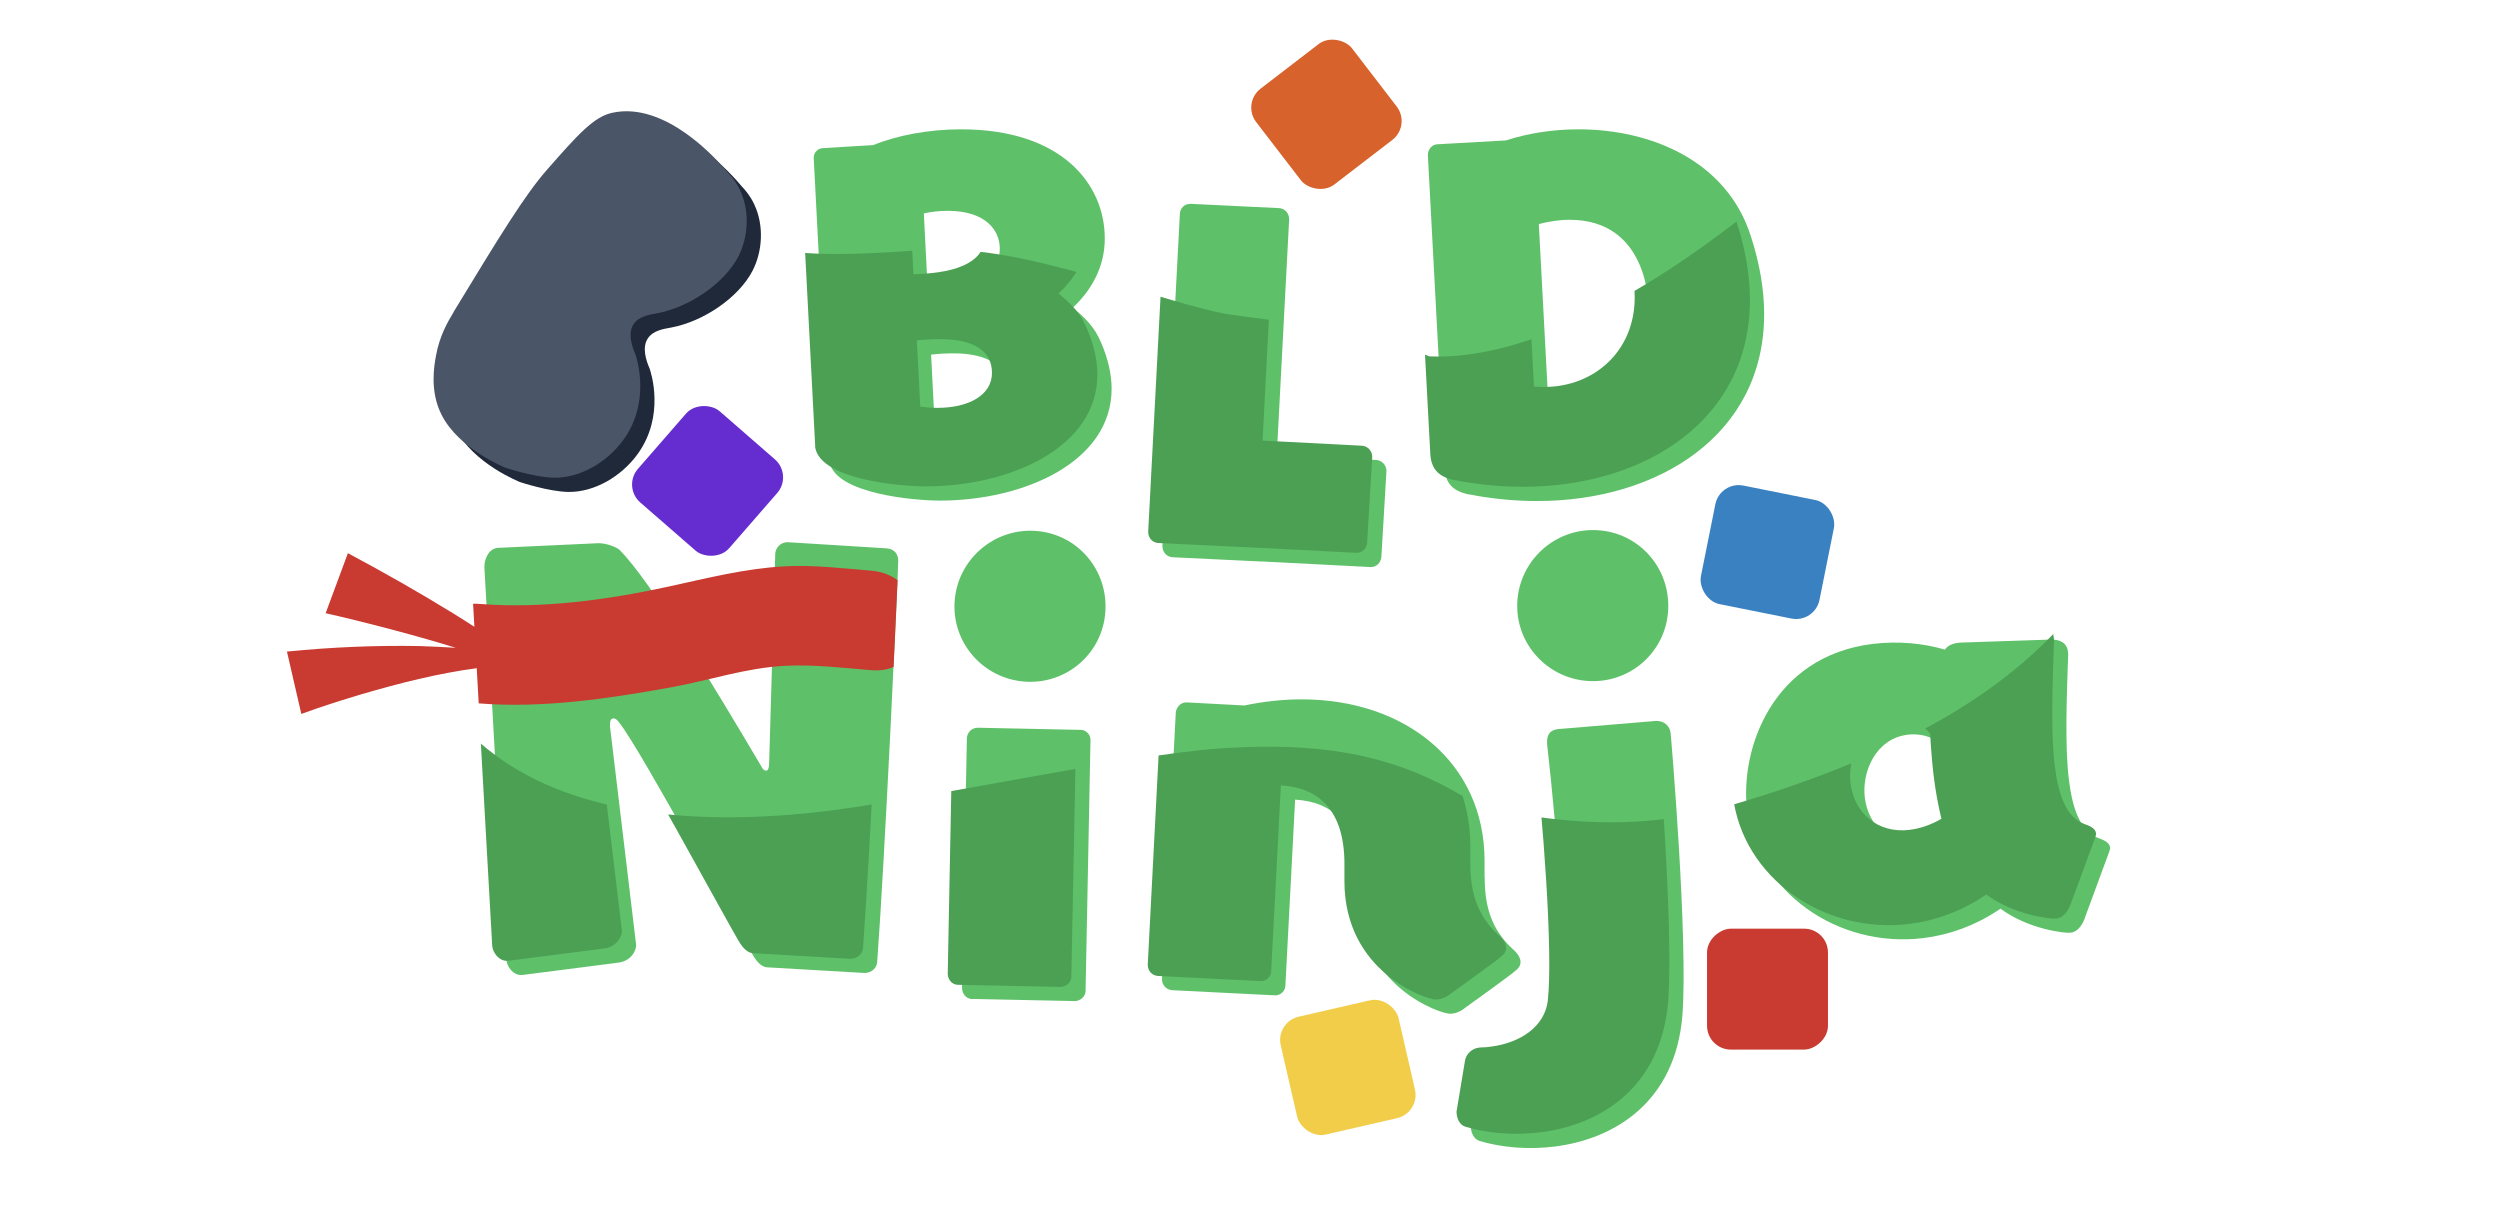 <?xml version="1.0" encoding="UTF-8"?><svg id="a" xmlns="http://www.w3.org/2000/svg" xmlns:xlink="http://www.w3.org/1999/xlink" viewBox="0 0 351.47 170.9"><defs><style>.s,.t,.u{fill:none;}.s,.v,.w,.x,.y,.z,.aa,.ab,.ac{stroke-width:0px;}.ad{filter:url(#d);}.ae{fill:#fff;filter:url(#b);stroke:#fff;}.ae,.t,.u{stroke-miterlimit:10;}.t{stroke-width:54px;}.t,.u{stroke:#4ca054;}.af{clip-path:url(#h);}.u{stroke-width:34px;}.v{fill:#5ec169;}.w{fill:#4a5567;}.x{fill:#652cd0;}.y{fill:#3981c1;}.z{fill:#20293a;}.aa{fill:#c93a31;}.ab{fill:#d8622b;}.ac{fill:#f2cd49;}</style><filter id="b" filterUnits="userSpaceOnUse"><feOffset dx="4" dy="4"/><feGaussianBlur result="c" stdDeviation="0"/><feFlood flood-color="#3c7e44" flood-opacity="1"/><feComposite in2="c" operator="in"/><feComposite in="SourceGraphic"/></filter><filter id="d" filterUnits="userSpaceOnUse"><feOffset dx="2" dy="2"/><feGaussianBlur result="e" stdDeviation="0"/><feFlood flood-color="#3c754e" flood-opacity="1"/><feComposite in2="e" operator="in"/><feComposite in="SourceGraphic"/></filter><clipPath id="h"><path class="s" d="M148.82,41.26c2.58-2.4,4.5-5.7,4.5-9.72,0-7.62-6-15.36-20.22-15.36-4.5,0-8.94.84-12.36,2.22l-6.96.42c-.78,0-1.38.6-1.38,1.32v.12l2.22,42.72c.9,4.5,12.12,5.4,15.48,5.4,12,0,24.18-5.52,24.18-15.72,0-1.98-.48-4.2-1.5-6.54-.9-2.16-2.28-3.48-3.96-4.86ZM127.88,28c1.08-.24,2.22-.36,3.36-.36,5.16,0,7.32,2.58,7.32,5.34,0,5.16-7.2,5.46-10.14,5.58l-.54-10.56ZM131.78,57.34c-.78,0-1.56-.06-2.4-.18l-.48-9.3c.96-.12,2.04-.18,3.18-.18,4.8,0,7.38,1.62,7.38,4.74s-3.24,4.92-7.68,4.92ZM161.42,74.78l2.46-46.8c.06-.72.66-1.32,1.44-1.32h.12l12.42.6c.78.06,1.38.72,1.38,1.56l-1.74,33.12,13.98.72c.84.06,1.44.78,1.44,1.56l-.72,12.12c-.06.72-.66,1.38-1.44,1.38h-.12l-15.12-.78h-.24l-12.48-.6c-.78-.06-1.38-.72-1.38-1.56ZM244.1,31.06c-3.42-10.5-14.04-14.88-24.18-14.88-3.54,0-7.08.54-10.2,1.56l-9.6.54c-.78,0-1.38.72-1.38,1.5l2.34,43.98c.12,2.28,1.26,3.24,3.24,3.72.42.06.9.12,1.38.24,2.82.48,5.64.72,8.4.72,17.04,0,31.92-9.3,31.92-26.28,0-3.36-.6-7.08-1.92-11.1ZM217.1,54.4c-.48,0-.96,0-1.44-.06l-1.32-24.84c1.38-.36,2.88-.6,4.32-.6,11.1,0,11.16,11.88,11.16,12.9,0,7.62-5.76,12.6-12.72,12.6ZM124.29,76.83c0,1.87-1.94,42.92-2.95,56.31,0,.94-.79,1.66-1.8,1.66l-13.61-.79c-.79,0-1.44-.72-1.87-1.37-1.51-2.38-15.91-29.16-19.01-33.05-.29-.43-.58-.58-.79-.58-.36,0-.5.29-.5.86v.29l3.67,30.67v.07c0,.79-.72,2.23-2.52,2.45l-13.47,1.73h-.22c-1.08,0-1.94-1.15-2.02-2.09l-3.1-55.23v-.14c0-.79.5-2.52,1.94-2.59l14.04-.65h.14c1.08,0,2.52.58,2.88.94,4.32,4.32,13.18,19.01,19.95,30.46.22.43.43.58.65.58.29,0,.43-.43.43-1.01l.86-29.45c0-.86.79-1.66,1.66-1.66h.14l13.83.86c1.15.07,1.66.86,1.66,1.73ZM153.39,84.02c-.41,5.82-5.49,10.22-11.31,9.81-5.89-.42-10.29-5.49-9.88-11.31.42-5.89,5.49-10.29,11.38-9.88,5.82.41,10.22,5.49,9.81,11.38ZM151.31,102.09l-.69,35.18v.14c-.06.72-.75,1.32-1.48,1.34l-14.42-.3h-.14c-.79-.07-1.32-.75-1.34-1.55l.68-35.11c.06-.86.68-1.47,1.55-1.48l14.42.3h.14c.72.06,1.32.75,1.27,1.47ZM203.92,139.73c-.72.58-1.44.79-2.09.79-1.3,0-12.82-3.82-12.82-16.63v-2.45c0-7.56-3.67-10.73-8.93-11.02l-1.37,26.14c0,.72-.65,1.37-1.37,1.37h-.14l-14.4-.72c-.86-.07-1.44-.72-1.44-1.58l1.94-37.44c.07-.79.72-1.44,1.44-1.44h.14l8.06.43c2.81-.58,5.47-.86,8.06-.86,14.62,0,25.71,8.93,25.71,22.68v2.38c0,4.03.94,7.27,3.89,10.01.43.36,1.15,1.08,1.15,1.87,0,.43-.22.86-.72,1.22,0,.14-7.13,5.26-7.13,5.26ZM232.87,101.05c.06.5,2.49,29.08,1.65,39.78-1.02,12.1-9.51,17.3-17.94,18.36-3.72.47-7.46.14-10.55-.78-.83-.26-1.15-1.09-1.23-1.73-.03-.21-.05-.43,0-.58l1.16-6.97c.16-1.04,1.09-1.73,1.87-1.83l.29-.04c.51,0,1.01-.05,1.44-.11,4.29-.54,7.62-2.91,8.04-6.45.75-6.77-.63-25.25-2.09-38.05-.13-1.65.69-2.05,1.54-2.15.07,0,12.21-1.02,13.79-1.15,1.16,0,1.9.7,2.03,1.7ZM292.98,115.82c-2.43-.94-3.59-3.92-4.11-8.21-.57-4.72-.32-11.06-.1-17.68l-.04-.36c-.1-.86-.72-1.73-2.59-1.64l-12.5.42-.36.04c-.86.1-1.48.4-1.84.95-2.93-.88-6.53-1.24-10.11-.81-14.15,1.71-18.74,14.81-17.7,23.39,1.39,11.51,12.79,19.42,24.73,17.98,3.65-.44,7.4-1.76,10.89-4.14,3.98,2.93,9.12,3.47,9.84,3.38.93-.11,1.57-.84,2.06-2.13l3.39-9.19c.11-.3.15-.53.14-.67-.09-.72-.92-1.05-1.68-1.32ZM268.49,116.67c-4.65.56-7.85-2.53-8.33-6.54-.44-3.65,1.54-8.31,6.04-8.85,2.07-.25,4.12.52,5.15,1.84.12,2.16.28,4.1.5,5.96.27,2.22.65,4.2,1.09,6.03-1.56.91-3.1,1.39-4.45,1.55Z"/></clipPath></defs><path class="ae" d="M301.62,118.54c-.22-1.84-1.16-3.31-2.81-4.38-.55-.9-1.35-1.65-2.42-2.26-.2-.65-.4-1.58-.56-2.89-.49-4.08-.3-9.8-.1-15.86l.04-1.44-.09-.74c-.25-2.11-1.36-3.83-3.03-4.89-1.16-1.8-3.24-3.16-6.28-3.16-.15,0-.3,0-.41.01l-12.71.43-.58.07c-.81.1-1.53.28-2.15.53-1.98-.4-4.06-.61-6.14-.61-1.12,0-2.23.06-3.32.18l1.67-8.31c.44-2.19,0-4.42-1.24-6.27-1.24-1.86-3.12-3.13-5.31-3.56l-10.09-2.03h-.01c4.43-5.16,6.94-11.72,6.94-19.2,0-4.01-.73-8.27-2.17-12.64-1.35-4.14-3.67-7.72-6.91-10.64-5.44-6.17-14.17-9.7-24.02-9.7-3.83,0-7.66.56-11.11,1.61l-7.66.43c-.23-.45-.5-.88-.81-1.29l-6.27-8.17c-1.6-2.07-4.01-3.26-6.63-3.26-1.83,0-3.64.61-5.09,1.73l-8.16,6.27c-3.65,2.8-4.34,8.06-1.54,11.71l1.44,1.87-8.53-.42h-.24c-3.09,0-5.65,2.12-6.29,5.04-1.1-2.86-2.89-5.44-5.33-7.55-3.22-3.72-9.36-7.97-20.6-7.97-4.73,0-9.46.81-13.44,2.28l-6.09.37c-3.42.1-6.17,2.9-6.17,6.31v.25l.12,2.38c-.45-.67-.95-1.31-1.51-1.91-2.7-3.17-9.62-10.22-17.93-10.22-1.06,0-2.1.12-3.12.34-4.22.94-7.07,4.18-11.78,9.55-3.51,3.99-7.12,9.94-13.69,20.75-.85,1.4-2.44,4.02-3.13,7.85-.32,1.8-1.17,6.59,1.23,11.38,2.64,5.26,8.15,8.3,10.63,9.45l.06.05-.48.03c-4.19.21-6.69,4.02-6.69,7.58v.29l.05.98c-3.19-1.86-6.46-3.69-9.91-5.53-.73-.39-1.54-.59-2.35-.59-.6,0-1.2.11-1.78.33-1.35.51-2.41,1.58-2.91,2.94l-3.13,8.44c-.25.67-.35,1.37-.3,2.06-.32.03-.63.06-.95.09-1.43.14-2.73.89-3.57,2.06-.84,1.17-1.13,2.64-.81,4.04l2.02,8.77c.32,1.4,1.23,2.59,2.49,3.27.74.4,1.56.6,2.38.6.58,0,1.16-.1,1.71-.3,2.34-.85,5.02-1.73,8.16-2.67,3.07-.9,6.51-1.85,10.1-2.59l1.88,33.57c.16,2.09,1.37,4.29,3.3,5.58,1.22,1.78,3.23,3.12,5.7,3.12h.54l13.74-1.76c4.5-.54,6.92-4.22,6.92-7.49v-.29l-1.04-8.76c.64,1.16,1.26,2.28,1.84,3.32,2.74,4.96,4.09,7.38,4.62,8.22l.06.09c.72,1.08,1.5,1.84,2.25,2.37,1.94,2.65,4.23,3.17,5.57,3.22l13.67.8h.15c3.42,0,6.26-2.49,6.73-5.72l-.02.72v.2c.05,2.32,1.24,4.33,3.04,5.46,1.06,1.68,2.85,2.82,4.94,2.97l.27.02,14.67.3h.12c3.31-.1,6.08-2.72,6.31-5.99l.02-.24c.48.66,1.08,1.23,1.77,1.67,1.07,1.67,2.87,2.83,5,3l10.71.54c-.19,1.08-.18,2.21.08,3.35l2.31,10.03c.88,3.82,4.22,6.48,8.14,6.48.63,0,1.26-.07,1.87-.21l10.04-2.31c1.29-.3,2.44-.89,3.4-1.68.53.82,1.21,1.52,2.02,2.04.85,1.31,2.11,2.29,3.65,2.77,2.64.79,5.61,1.2,8.58,1.2,1.35,0,2.7-.08,4.02-.25,9.8-1.23,16.95-6.48,20.3-14.52,1.15.59,2.45.94,3.84.94h10.29c4.61,0,8.35-3.75,8.35-8.36v-7.69c1.81.35,3.66.54,5.55.54,1.13,0,2.28-.07,3.41-.2,3.55-.43,7.06-1.55,10.29-3.27,4.07,2.04,8.15,2.55,9.65,2.55.33,0,.59-.02.78-.05,1.61-.19,4.53-1.14,6.16-5.37l3.4-9.22c.24-.68.55-1.72.39-2.96Z"/><g id="f" class="ad"><path class="v" d="M112.4,20.26v-.12c0-.72.6-1.32,1.38-1.32l6.96-.42c3.42-1.38,7.86-2.22,12.36-2.22,14.22,0,20.22,7.74,20.22,15.36,0,4.02-1.92,7.32-4.5,9.72,1.68,1.38,3.06,2.7,3.96,4.86,1.02,2.34,1.5,4.56,1.5,6.54,0,10.2-12.18,15.72-24.18,15.72-3.36,0-14.58-.9-15.48-5.4l-2.22-42.72ZM128.42,38.56c2.94-.12,10.14-.42,10.14-5.58,0-2.76-2.16-5.34-7.32-5.34-1.14,0-2.28.12-3.36.36l.54,10.56ZM129.38,57.16c.84.12,1.62.18,2.4.18,4.44,0,7.68-1.92,7.68-4.92s-2.58-4.74-7.38-4.74c-1.14,0-2.22.06-3.18.18l.48,9.3Z"/><path class="v" d="M190.64,77.72l-15.12-.78h-.24l-12.48-.6c-.78-.06-1.38-.72-1.38-1.56l2.46-46.8c.06-.72.66-1.32,1.44-1.32h.12l12.42.6c.78.06,1.38.72,1.38,1.56l-1.74,33.12,13.98.72c.84.06,1.44.78,1.44,1.56l-.72,12.12c-.06.72-.66,1.38-1.44,1.38h-.12Z"/><path class="v" d="M198.74,19.78c0-.78.6-1.5,1.38-1.5l9.6-.54c3.12-1.02,6.66-1.56,10.2-1.56,10.14,0,20.76,4.38,24.18,14.88,1.32,4.02,1.92,7.74,1.92,11.1,0,16.98-14.88,26.28-31.92,26.28-2.76,0-5.58-.24-8.4-.72-.48-.12-.96-.18-1.38-.24-1.98-.48-3.12-1.44-3.24-3.72l-2.34-43.98ZM215.66,54.34c.48.06.96.06,1.44.06,6.96,0,12.72-4.98,12.72-12.6,0-1.02-.06-12.9-11.16-12.9-1.44,0-2.94.24-4.32.6l1.32,24.84Z"/><path class="v" d="M105.93,134c-.79,0-1.44-.72-1.87-1.37-1.51-2.38-15.91-29.16-19.01-33.05-.29-.43-.58-.58-.79-.58-.36,0-.5.29-.5.86v.29l3.67,30.67v.07c0,.79-.72,2.23-2.52,2.45l-13.47,1.73h-.22c-1.08,0-1.94-1.15-2.02-2.09l-3.1-55.23v-.14c0-.79.5-2.52,1.94-2.59l14.04-.65h.14c1.08,0,2.52.58,2.88.94,4.32,4.32,13.18,19.01,19.95,30.46.22.43.43.58.65.58.29,0,.43-.43.43-1.01l.86-29.45c0-.86.79-1.66,1.66-1.66h.14l13.83.86c1.15.07,1.66.86,1.66,1.73,0,1.87-1.94,42.92-2.95,56.31,0,.94-.79,1.66-1.8,1.66l-13.61-.79Z"/><path class="v" d="M142.09,93.83c-5.89-.42-10.29-5.49-9.88-11.31s5.49-10.29,11.38-9.88,10.22,5.49,9.81,11.38-5.49,10.22-11.31,9.81Z"/><path class="v" d="M134.73,138.45h-.14c-.79-.07-1.32-.75-1.34-1.55l.68-35.11c.06-.86.68-1.47,1.55-1.48l14.42.3h.14c.72.06,1.32.75,1.27,1.47l-.69,35.18v.14c-.06.72-.75,1.32-1.48,1.34l-14.42-.3Z"/><path class="v" d="M206.73,121.37c0,4.03.94,7.27,3.89,10.01.43.36,1.15,1.08,1.15,1.87,0,.43-.22.86-.72,1.22,0,.14-7.13,5.26-7.13,5.26-.72.58-1.44.79-2.09.79-1.3,0-12.82-3.82-12.82-16.63v-2.45c0-7.56-3.67-10.73-8.93-11.02l-1.37,26.14c0,.72-.65,1.37-1.37,1.37h-.14l-14.4-.72c-.86-.07-1.44-.72-1.44-1.58l1.94-37.44c.07-.79.72-1.44,1.44-1.44h.14l8.06.43c2.81-.58,5.47-.86,8.06-.86,14.62,0,25.71,8.93,25.71,22.68v2.38Z"/><path class="v" d="M205.96,149.13c.16-1.04,1.09-1.73,1.87-1.83l.29-.04c.51,0,1.01-.05,1.44-.11,4.29-.54,7.62-2.91,8.04-6.45.75-6.77-.63-25.25-2.09-38.05-.13-1.65.69-2.05,1.54-2.15.07,0,12.21-1.02,13.79-1.15,1.16,0,1.9.7,2.03,1.7.06.5,2.49,29.08,1.65,39.78-1.02,12.1-9.51,17.3-17.94,18.36-3.72.47-7.46.14-10.55-.78-.83-.26-1.15-1.09-1.23-1.73-.03-.21-.05-.43,0-.58l1.16-6.97Z"/><path class="v" d="M221.96,93.76c-5.9,0-10.66-4.75-10.66-10.58s4.75-10.66,10.66-10.66,10.58,4.75,10.58,10.66-4.75,10.58-10.58,10.58Z"/><path class="v" d="M291.14,127c-.5,1.29-1.13,2.02-2.06,2.13-.71.09-5.86-.45-9.84-3.38-3.48,2.38-7.24,3.7-10.89,4.14-11.94,1.44-23.34-6.47-24.73-17.98-1.04-8.58,3.55-21.68,17.7-23.39,3.57-.43,7.17-.07,10.11.81.37-.55.99-.84,1.84-.95l.36-.04,12.5-.42c1.88-.08,2.49.79,2.59,1.64l.04.36c-.22,6.63-.47,12.97.1,17.68.52,4.29,1.68,7.27,4.11,8.21.76.27,1.6.61,1.68,1.32.02.14-.03.37-.14.67l-3.39,9.19ZM271.86,109.09c-.22-1.86-.39-3.8-.5-5.96-1.03-1.33-3.08-2.09-5.15-1.84-4.5.54-6.48,5.21-6.04,8.85.48,4,3.69,7.1,8.33,6.54,1.36-.16,2.9-.64,4.45-1.55-.44-1.83-.82-3.82-1.09-6.03Z"/></g><g id="g"><g class="af"><path class="u" d="M63.98,38.11c40.3,13.41,39,16,67,14,10.58-.76,29.48,7.64,40,9,31,4,19.64,5.72,30,6,37,1,77-44,77-44"/><path class="t" d="M26.98,78.11s2.78,72.07,90,63c15.55-1.62,45.94-8.35,57-9,19.25-1.12,15.69,4.98,30,8,7.72,1.63,15.29,2.52,22.83,2.49,8.06-.03,16.07-1.12,24.17-3.49,58-17,66-43.91,79-61"/></g></g><g id="i"><g id="j"><path id="k" class="z" d="M65.76,45.87c6.64-10.92,10.02-16.45,13.17-20.04,4.32-4.92,6.54-7.4,9.12-7.97,7.61-1.69,15,6.87,16.23,8.34.52.54,1.21,1.37,1.75,2.51,1.42,2.99,1.16,6.66-.23,9.35-1.96,3.8-6.94,7.15-11.45,7.99-.95.18-2.56.37-3.31,1.58-.76,1.23-.26,2.93.29,4.19.19.55,2.21,6.68-1.72,12.06-2.27,3.11-6.04,5.32-9.67,5.28-2.77-.03-6.84-1.39-6.84-1.39h0s-6.58-2.58-9.04-7.49c-1.66-3.31-1.03-6.84-.77-8.26.51-2.85,1.69-4.83,2.48-6.13Z"/><path id="l" class="w" d="M63.76,43.87c6.64-10.92,10.02-16.45,13.17-20.04,4.32-4.92,6.54-7.4,9.12-7.97,7.61-1.69,15,6.87,16.23,8.34.52.54,1.21,1.37,1.75,2.51,1.42,2.99,1.16,6.66-.23,9.35-1.96,3.8-6.94,7.15-11.45,7.99-.95.18-2.56.37-3.31,1.58-.76,1.23-.26,2.93.29,4.19.19.55,2.21,6.68-1.72,12.06-2.27,3.11-6.04,5.32-9.67,5.28-2.77-.03-6.84-1.39-6.84-1.39h0s-6.58-2.58-9.04-7.49c-1.66-3.31-1.03-6.84-.77-8.26.51-2.85,1.69-4.83,2.48-6.13Z"/></g><rect id="m" class="y" x="239.98" y="69.11" width="17" height="17" rx="3.35" ry="3.35" transform="translate(20.11 -47.34) rotate(11.34)"/><rect id="n" class="ac" x="180.99" y="141.57" width="17" height="17" rx="3.35" ry="3.35" transform="translate(-28.81 46.28) rotate(-12.95)"/><rect id="o" class="ab" x="177.99" y="7.57" width="17" height="17" rx="3.35" ry="3.35" transform="translate(28.8 116.93) rotate(-37.53)"/><rect id="p" class="aa" x="239.99" y="130.57" width="17" height="17" rx="3.35" ry="3.35" transform="translate(387.56 -109.43) rotate(90)"/><rect id="q" class="x" x="90.98" y="59.11" width="17" height="17" rx="3.35" ry="3.35" transform="translate(215.79 36.97) rotate(131.04)"/></g><path id="r" class="aa" d="M122.48,80.23c-4.06-.33-8.12-.83-12.2-.61-5.51.3-10.81,1.65-16.17,2.82-8.52,1.87-17.98,3.18-26.74,2.46-.3-.02-.58-.03-.86-.02l.18,3.24c-.93-.6-1.86-1.2-2.8-1.78-4.92-3.03-9.86-5.84-14.98-8.57,0,0-3.13,8.44-3.13,8.44,2.68.6,5.44,1.29,8.15,1.99,3.39.89,6.78,1.83,10.14,2.87-1.67-.11-3.34-.17-4.98-.24-6.3-.12-12.43.15-18.75.77,0,0,2.02,8.77,2.02,8.77,2.71-.99,5.62-1.92,8.47-2.77,5.31-1.55,10.7-2.93,16.19-3.66l.28,4.95s.05,0,.07,0c8.87.72,18.38-.69,27.08-2.28,5.28-.97,10.45-2.71,15.83-3,4.08-.22,8.14.28,12.2.61,1.22.1,2.27-.08,3.15-.45.25-5.17.45-9.54.56-12.2-.99-.73-2.23-1.22-3.71-1.34Z"/></svg>